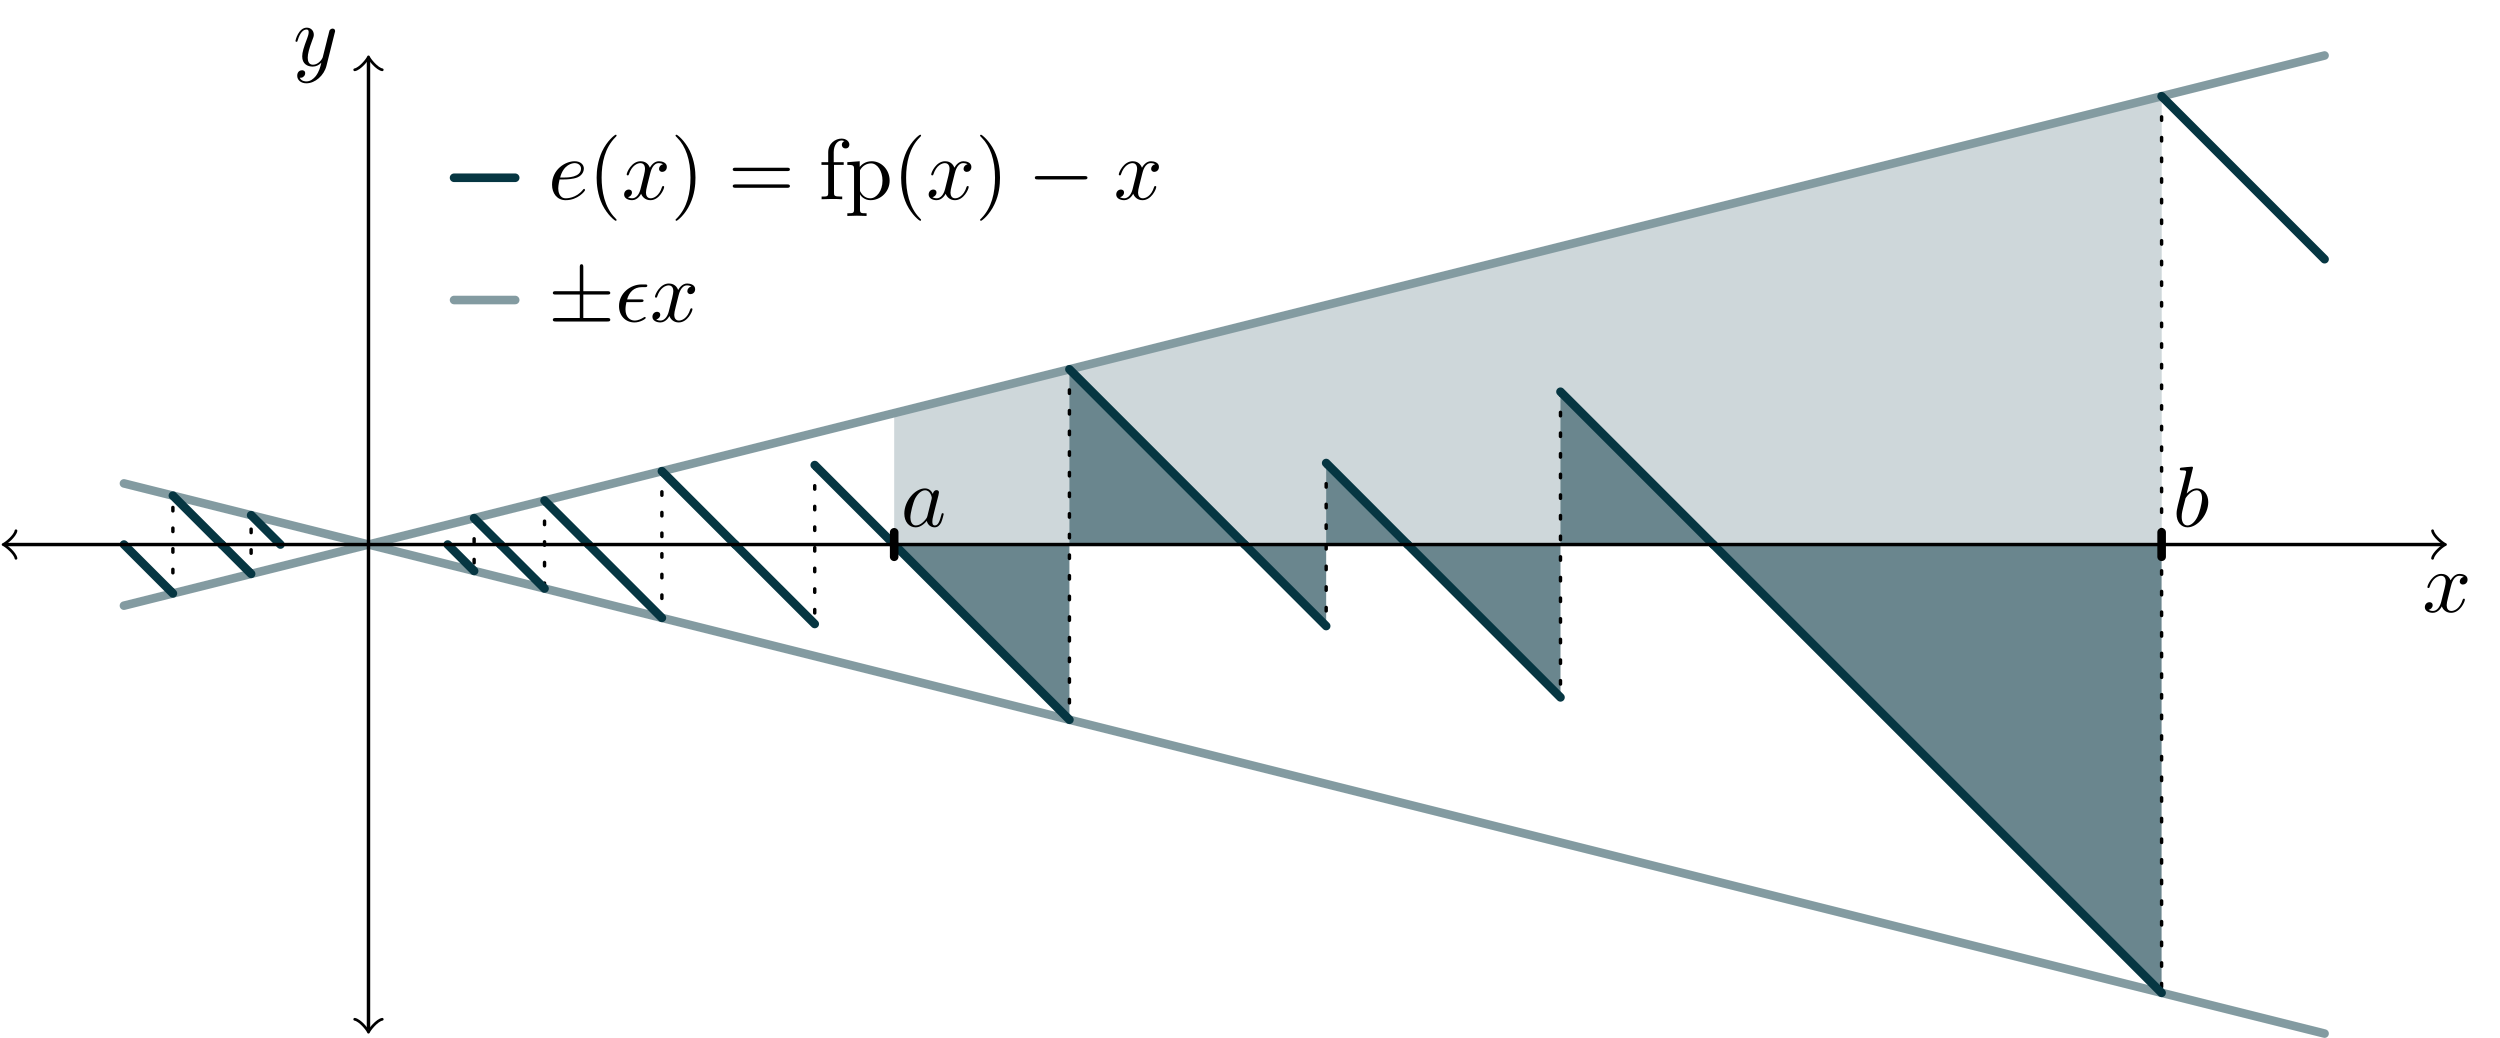 <?xml version="1.0" encoding="UTF-8"?>
<svg xmlns="http://www.w3.org/2000/svg" xmlns:xlink="http://www.w3.org/1999/xlink" width="289.83pt" height="120.32pt" viewBox="0 0 289.83 120.32" version="1.1">
<defs>
<g>
<symbol overflow="visible" id="glyph0-0">
<path style="stroke:none;" d=""/>
</symbol>
<symbol overflow="visible" id="glyph0-1">
<path style="stroke:none;" d="M 2.375 -6.812 C 2.375 -6.812 2.375 -6.922 2.25 -6.922 C 2.031 -6.922 1.297 -6.844 1.031 -6.812 C 0.953 -6.812 0.844 -6.797 0.844 -6.625 C 0.844 -6.5 0.938 -6.5 1.094 -6.5 C 1.562 -6.5 1.578 -6.438 1.578 -6.328 C 1.578 -6.266 1.5 -5.922 1.453 -5.719 L 0.625 -2.469 C 0.516 -1.969 0.469 -1.797 0.469 -1.453 C 0.469 -0.516 1 0.109 1.734 0.109 C 2.906 0.109 4.141 -1.375 4.141 -2.812 C 4.141 -3.719 3.609 -4.406 2.812 -4.406 C 2.359 -4.406 1.938 -4.109 1.641 -3.812 Z M 1.453 -3.047 C 1.5 -3.266 1.5 -3.281 1.594 -3.391 C 2.078 -4.031 2.531 -4.188 2.797 -4.188 C 3.156 -4.188 3.422 -3.891 3.422 -3.25 C 3.422 -2.656 3.094 -1.516 2.906 -1.141 C 2.578 -0.469 2.125 -0.109 1.734 -0.109 C 1.391 -0.109 1.062 -0.375 1.062 -1.109 C 1.062 -1.312 1.062 -1.5 1.219 -2.125 Z M 1.453 -3.047 "/>
</symbol>
<symbol overflow="visible" id="glyph0-2">
<path style="stroke:none;" d="M 3.719 -3.766 C 3.531 -4.141 3.25 -4.406 2.797 -4.406 C 1.641 -4.406 0.406 -2.938 0.406 -1.484 C 0.406 -0.547 0.953 0.109 1.719 0.109 C 1.922 0.109 2.422 0.062 3.016 -0.641 C 3.094 -0.219 3.453 0.109 3.922 0.109 C 4.281 0.109 4.5 -0.125 4.672 -0.438 C 4.828 -0.797 4.969 -1.406 4.969 -1.422 C 4.969 -1.531 4.875 -1.531 4.844 -1.531 C 4.75 -1.531 4.734 -1.484 4.703 -1.344 C 4.531 -0.703 4.359 -0.109 3.953 -0.109 C 3.672 -0.109 3.656 -0.375 3.656 -0.562 C 3.656 -0.781 3.672 -0.875 3.781 -1.312 C 3.891 -1.719 3.906 -1.828 4 -2.203 L 4.359 -3.594 C 4.422 -3.875 4.422 -3.891 4.422 -3.938 C 4.422 -4.109 4.312 -4.203 4.141 -4.203 C 3.891 -4.203 3.75 -3.984 3.719 -3.766 Z M 3.078 -1.188 C 3.016 -1 3.016 -0.984 2.875 -0.812 C 2.438 -0.266 2.031 -0.109 1.75 -0.109 C 1.25 -0.109 1.109 -0.656 1.109 -1.047 C 1.109 -1.547 1.422 -2.766 1.656 -3.234 C 1.969 -3.812 2.406 -4.188 2.812 -4.188 C 3.453 -4.188 3.594 -3.375 3.594 -3.312 C 3.594 -3.25 3.578 -3.188 3.562 -3.141 Z M 3.078 -1.188 "/>
</symbol>
<symbol overflow="visible" id="glyph0-3">
<path style="stroke:none;" d="M 4.844 -3.797 C 4.891 -3.938 4.891 -3.953 4.891 -4.031 C 4.891 -4.203 4.75 -4.297 4.594 -4.297 C 4.5 -4.297 4.344 -4.234 4.25 -4.094 C 4.234 -4.031 4.141 -3.734 4.109 -3.547 C 4.031 -3.297 3.969 -3.016 3.906 -2.75 L 3.453 -0.953 C 3.422 -0.812 2.984 -0.109 2.328 -0.109 C 1.828 -0.109 1.719 -0.547 1.719 -0.922 C 1.719 -1.375 1.891 -2 2.219 -2.875 C 2.375 -3.281 2.422 -3.391 2.422 -3.594 C 2.422 -4.031 2.109 -4.406 1.609 -4.406 C 0.656 -4.406 0.297 -2.953 0.297 -2.875 C 0.297 -2.766 0.391 -2.766 0.406 -2.766 C 0.516 -2.766 0.516 -2.797 0.562 -2.953 C 0.844 -3.891 1.234 -4.188 1.578 -4.188 C 1.656 -4.188 1.828 -4.188 1.828 -3.875 C 1.828 -3.625 1.719 -3.359 1.656 -3.172 C 1.25 -2.109 1.078 -1.547 1.078 -1.078 C 1.078 -0.188 1.703 0.109 2.297 0.109 C 2.688 0.109 3.016 -0.062 3.297 -0.344 C 3.172 0.172 3.047 0.672 2.656 1.203 C 2.391 1.531 2.016 1.828 1.562 1.828 C 1.422 1.828 0.969 1.797 0.797 1.406 C 0.953 1.406 1.094 1.406 1.219 1.281 C 1.328 1.203 1.422 1.062 1.422 0.875 C 1.422 0.562 1.156 0.531 1.062 0.531 C 0.828 0.531 0.5 0.688 0.5 1.172 C 0.5 1.672 0.938 2.047 1.562 2.047 C 2.578 2.047 3.609 1.141 3.891 0.016 Z M 4.844 -3.797 "/>
</symbol>
<symbol overflow="visible" id="glyph0-4">
<path style="stroke:none;" d="M 3.328 -3.016 C 3.391 -3.266 3.625 -4.188 4.312 -4.188 C 4.359 -4.188 4.609 -4.188 4.812 -4.062 C 4.531 -4 4.344 -3.766 4.344 -3.516 C 4.344 -3.359 4.453 -3.172 4.719 -3.172 C 4.938 -3.172 5.25 -3.344 5.25 -3.75 C 5.25 -4.266 4.672 -4.406 4.328 -4.406 C 3.75 -4.406 3.406 -3.875 3.281 -3.656 C 3.031 -4.312 2.5 -4.406 2.203 -4.406 C 1.172 -4.406 0.594 -3.125 0.594 -2.875 C 0.594 -2.766 0.703 -2.766 0.719 -2.766 C 0.797 -2.766 0.828 -2.797 0.844 -2.875 C 1.188 -3.938 1.844 -4.188 2.188 -4.188 C 2.375 -4.188 2.719 -4.094 2.719 -3.516 C 2.719 -3.203 2.547 -2.547 2.188 -1.141 C 2.031 -0.531 1.672 -0.109 1.234 -0.109 C 1.172 -0.109 0.953 -0.109 0.734 -0.234 C 0.984 -0.297 1.203 -0.5 1.203 -0.781 C 1.203 -1.047 0.984 -1.125 0.844 -1.125 C 0.531 -1.125 0.297 -0.875 0.297 -0.547 C 0.297 -0.094 0.781 0.109 1.219 0.109 C 1.891 0.109 2.25 -0.594 2.266 -0.641 C 2.391 -0.281 2.75 0.109 3.344 0.109 C 4.375 0.109 4.938 -1.172 4.938 -1.422 C 4.938 -1.531 4.859 -1.531 4.828 -1.531 C 4.734 -1.531 4.719 -1.484 4.688 -1.422 C 4.359 -0.344 3.688 -0.109 3.375 -0.109 C 2.984 -0.109 2.828 -0.422 2.828 -0.766 C 2.828 -0.984 2.875 -1.203 2.984 -1.641 Z M 3.328 -3.016 "/>
</symbol>
<symbol overflow="visible" id="glyph0-5">
<path style="stroke:none;" d="M 1.859 -2.297 C 2.156 -2.297 2.891 -2.328 3.391 -2.531 C 4.094 -2.828 4.141 -3.422 4.141 -3.562 C 4.141 -4 3.766 -4.406 3.078 -4.406 C 1.969 -4.406 0.453 -3.438 0.453 -1.688 C 0.453 -0.672 1.047 0.109 2.031 0.109 C 3.453 0.109 4.281 -0.953 4.281 -1.062 C 4.281 -1.125 4.234 -1.203 4.172 -1.203 C 4.109 -1.203 4.094 -1.172 4.031 -1.094 C 3.25 -0.109 2.156 -0.109 2.047 -0.109 C 1.266 -0.109 1.172 -0.953 1.172 -1.266 C 1.172 -1.391 1.188 -1.688 1.328 -2.297 Z M 1.391 -2.516 C 1.781 -4.031 2.812 -4.188 3.078 -4.188 C 3.531 -4.188 3.812 -3.891 3.812 -3.562 C 3.812 -2.516 2.219 -2.516 1.797 -2.516 Z M 1.391 -2.516 "/>
</symbol>
<symbol overflow="visible" id="glyph0-6">
<path style="stroke:none;" d="M 2.969 -2.25 C 3.125 -2.25 3.312 -2.25 3.312 -2.422 C 3.312 -2.562 3.188 -2.562 3.016 -2.562 L 1.406 -2.562 C 1.641 -3.406 2.203 -3.984 3.109 -3.984 L 3.422 -3.984 C 3.594 -3.984 3.75 -3.984 3.75 -4.156 C 3.75 -4.297 3.625 -4.297 3.453 -4.297 L 3.094 -4.297 C 1.797 -4.297 0.469 -3.297 0.469 -1.781 C 0.469 -0.672 1.219 0.109 2.266 0.109 C 2.922 0.109 3.562 -0.297 3.562 -0.406 C 3.562 -0.422 3.562 -0.531 3.469 -0.531 C 3.453 -0.531 3.422 -0.531 3.344 -0.484 C 3.031 -0.281 2.656 -0.109 2.297 -0.109 C 1.719 -0.109 1.219 -0.531 1.219 -1.406 C 1.219 -1.75 1.297 -2.141 1.328 -2.25 Z M 2.969 -2.25 "/>
</symbol>
<symbol overflow="visible" id="glyph1-0">
<path style="stroke:none;" d=""/>
</symbol>
<symbol overflow="visible" id="glyph1-1">
<path style="stroke:none;" d="M 3.297 2.391 C 3.297 2.359 3.297 2.344 3.125 2.172 C 1.891 0.922 1.562 -0.969 1.562 -2.5 C 1.562 -4.234 1.938 -5.969 3.172 -7.203 C 3.297 -7.328 3.297 -7.344 3.297 -7.375 C 3.297 -7.453 3.266 -7.484 3.203 -7.484 C 3.094 -7.484 2.203 -6.797 1.609 -5.531 C 1.109 -4.438 0.984 -3.328 0.984 -2.5 C 0.984 -1.719 1.094 -0.516 1.641 0.625 C 2.25 1.844 3.094 2.5 3.203 2.5 C 3.266 2.5 3.297 2.469 3.297 2.391 Z M 3.297 2.391 "/>
</symbol>
<symbol overflow="visible" id="glyph1-2">
<path style="stroke:none;" d="M 2.875 -2.5 C 2.875 -3.266 2.766 -4.469 2.219 -5.609 C 1.625 -6.828 0.766 -7.484 0.672 -7.484 C 0.609 -7.484 0.562 -7.438 0.562 -7.375 C 0.562 -7.344 0.562 -7.328 0.75 -7.141 C 1.734 -6.156 2.297 -4.578 2.297 -2.5 C 2.297 -0.781 1.938 0.969 0.703 2.219 C 0.562 2.344 0.562 2.359 0.562 2.391 C 0.562 2.453 0.609 2.5 0.672 2.5 C 0.766 2.5 1.672 1.812 2.25 0.547 C 2.766 -0.547 2.875 -1.656 2.875 -2.5 Z M 2.875 -2.5 "/>
</symbol>
<symbol overflow="visible" id="glyph1-3">
<path style="stroke:none;" d="M 6.844 -3.266 C 7 -3.266 7.188 -3.266 7.188 -3.453 C 7.188 -3.656 7 -3.656 6.859 -3.656 L 0.891 -3.656 C 0.75 -3.656 0.562 -3.656 0.562 -3.453 C 0.562 -3.266 0.75 -3.266 0.891 -3.266 Z M 6.859 -1.328 C 7 -1.328 7.188 -1.328 7.188 -1.531 C 7.188 -1.719 7 -1.719 6.844 -1.719 L 0.891 -1.719 C 0.75 -1.719 0.562 -1.719 0.562 -1.531 C 0.562 -1.328 0.75 -1.328 0.891 -1.328 Z M 6.859 -1.328 "/>
</symbol>
<symbol overflow="visible" id="glyph1-4">
<path style="stroke:none;" d="M 1.75 -4.297 L 1.75 -5.453 C 1.75 -6.328 2.219 -6.812 2.656 -6.812 C 2.688 -6.812 2.844 -6.812 2.984 -6.734 C 2.875 -6.703 2.688 -6.562 2.688 -6.312 C 2.688 -6.094 2.844 -5.891 3.125 -5.891 C 3.406 -5.891 3.562 -6.094 3.562 -6.328 C 3.562 -6.703 3.188 -7.031 2.656 -7.031 C 1.969 -7.031 1.109 -6.5 1.109 -5.438 L 1.109 -4.297 L 0.328 -4.297 L 0.328 -3.984 L 1.109 -3.984 L 1.109 -0.75 C 1.109 -0.312 1 -0.312 0.344 -0.312 L 0.344 0 C 0.734 -0.016 1.203 -0.031 1.469 -0.031 C 1.875 -0.031 2.344 -0.031 2.734 0 L 2.734 -0.312 L 2.531 -0.312 C 1.797 -0.312 1.781 -0.422 1.781 -0.781 L 1.781 -3.984 L 2.906 -3.984 L 2.906 -4.297 Z M 1.75 -4.297 "/>
</symbol>
<symbol overflow="visible" id="glyph1-5">
<path style="stroke:none;" d="M 1.719 -3.75 L 1.719 -4.406 L 0.281 -4.297 L 0.281 -3.984 C 0.984 -3.984 1.062 -3.922 1.062 -3.484 L 1.062 1.172 C 1.062 1.625 0.953 1.625 0.281 1.625 L 0.281 1.938 C 0.625 1.922 1.141 1.906 1.391 1.906 C 1.672 1.906 2.172 1.922 2.516 1.938 L 2.516 1.625 C 1.859 1.625 1.75 1.625 1.75 1.172 L 1.75 -0.594 C 1.797 -0.422 2.219 0.109 2.969 0.109 C 4.156 0.109 5.188 -0.875 5.188 -2.156 C 5.188 -3.422 4.234 -4.406 3.109 -4.406 C 2.328 -4.406 1.906 -3.969 1.719 -3.75 Z M 1.75 -1.141 L 1.75 -3.359 C 2.031 -3.875 2.516 -4.156 3.031 -4.156 C 3.766 -4.156 4.359 -3.281 4.359 -2.156 C 4.359 -0.953 3.672 -0.109 2.938 -0.109 C 2.531 -0.109 2.156 -0.312 1.891 -0.719 C 1.75 -0.922 1.75 -0.938 1.75 -1.141 Z M 1.75 -1.141 "/>
</symbol>
<symbol overflow="visible" id="glyph2-0">
<path style="stroke:none;" d=""/>
</symbol>
<symbol overflow="visible" id="glyph2-1">
<path style="stroke:none;" d="M 6.562 -2.297 C 6.734 -2.297 6.922 -2.297 6.922 -2.5 C 6.922 -2.688 6.734 -2.688 6.562 -2.688 L 1.172 -2.688 C 1 -2.688 0.828 -2.688 0.828 -2.5 C 0.828 -2.297 1 -2.297 1.172 -2.297 Z M 6.562 -2.297 "/>
</symbol>
<symbol overflow="visible" id="glyph2-2">
<path style="stroke:none;" d="M 4.078 -3.125 L 6.844 -3.125 C 7.016 -3.125 7.203 -3.125 7.203 -3.312 C 7.203 -3.516 7.016 -3.516 6.844 -3.516 L 4.078 -3.516 L 4.078 -6.266 C 4.078 -6.438 4.078 -6.641 3.875 -6.641 C 3.672 -6.641 3.672 -6.453 3.672 -6.297 L 3.672 -3.516 L 0.891 -3.516 C 0.734 -3.516 0.547 -3.516 0.547 -3.312 C 0.547 -3.125 0.734 -3.125 0.891 -3.125 L 3.672 -3.125 L 3.672 -0.406 L 0.891 -0.406 C 0.734 -0.406 0.547 -0.406 0.547 -0.203 C 0.547 0 0.734 0 0.891 0 L 6.844 0 C 7.016 0 7.203 0 7.203 -0.203 C 7.203 -0.406 7.016 -0.406 6.844 -0.406 L 4.078 -0.406 Z M 4.078 -3.125 "/>
</symbol>
</g>
<clipPath id="clip1">
  <path d="M 28 0 L 284 0 L 284 120.32 L 28 120.32 Z M 28 0 "/>
</clipPath>
<clipPath id="clip2">
  <path d="M 103 53 L 104 53 L 104 73 L 103 73 Z M 103 53 "/>
</clipPath>
<clipPath id="clip3">
  <path d="M 103.664 47.895 L 250.602 11.16 L 250.602 115.102 L 103.664 78.363 Z M 103.664 47.895 "/>
</clipPath>
<clipPath id="clip4">
  <path d="M 103 42 L 145 42 L 145 84 L 103 84 Z M 103 42 "/>
</clipPath>
<clipPath id="clip5">
  <path d="M 103.664 47.895 L 250.602 11.16 L 250.602 115.102 L 103.664 78.363 Z M 103.664 47.895 "/>
</clipPath>
<clipPath id="clip6">
  <path d="M 144 53 L 164 53 L 164 73 L 144 73 Z M 144 53 "/>
</clipPath>
<clipPath id="clip7">
  <path d="M 103.664 47.895 L 250.602 11.16 L 250.602 115.102 L 103.664 78.363 Z M 103.664 47.895 "/>
</clipPath>
<clipPath id="clip8">
  <path d="M 163 45 L 199 45 L 199 81 L 163 81 Z M 163 45 "/>
</clipPath>
<clipPath id="clip9">
  <path d="M 103.664 47.895 L 250.602 11.16 L 250.602 115.102 L 103.664 78.363 Z M 103.664 47.895 "/>
</clipPath>
<clipPath id="clip10">
  <path d="M 198 11 L 251 11 L 251 116 L 198 116 Z M 198 11 "/>
</clipPath>
<clipPath id="clip11">
  <path d="M 103.664 47.895 L 250.602 11.16 L 250.602 115.102 L 103.664 78.363 Z M 103.664 47.895 "/>
</clipPath>
<clipPath id="clip12">
  <path d="M 184 49 L 265 49 L 265 120.32 L 184 120.32 Z M 184 49 "/>
</clipPath>
</defs>
<g id="surface1">
<path style=" stroke:none;fill-rule:nonzero;fill:rgb(80.55%,84.235%,85.175%);fill-opacity:1;" d="M 103.664 47.895 L 250.602 11.16 L 250.602 63.129 L 103.664 63.129 Z M 103.664 47.895 "/>
<g clip-path="url(#clip1)" clip-rule="nonzero">
<path style="fill:none;stroke-width:0.996;stroke-linecap:round;stroke-linejoin:miter;stroke:rgb(51.399%,60.599%,62.9%);stroke-opacity:1;stroke-miterlimit:10;" d="M 226.773 -56.695 L -0 0 L 226.773 56.695 " transform="matrix(1,0,0,-1,42.719,63.129)"/>
</g>
<path style="fill:none;stroke-width:0.996;stroke-linecap:round;stroke-linejoin:miter;stroke:rgb(51.399%,60.599%,62.9%);stroke-opacity:1;stroke-miterlimit:10;" d="M -28.348 7.086 L -0 0 L -28.348 -7.086 " transform="matrix(1,0,0,-1,42.719,63.129)"/>
<path style="fill:none;stroke-width:0.399;stroke-linecap:round;stroke-linejoin:miter;stroke:rgb(0%,0%,0%);stroke-opacity:1;stroke-dasharray:0.399,1.993;stroke-miterlimit:10;" d="M 12.246 3.059 L 12.246 -3.062 " transform="matrix(1,0,0,-1,42.719,63.129)"/>
<path style="fill:none;stroke-width:0.996;stroke-linecap:round;stroke-linejoin:miter;stroke:rgb(2.699%,21.199%,25.899%);stroke-opacity:1;stroke-miterlimit:10;" d="M 9.183 0 L 12.246 -3.062 " transform="matrix(1,0,0,-1,42.719,63.129)"/>
<path style="fill:none;stroke-width:0.996;stroke-linecap:round;stroke-linejoin:miter;stroke:rgb(2.699%,21.199%,25.899%);stroke-opacity:1;stroke-miterlimit:10;" d="M 12.246 3.059 L 15.304 0 " transform="matrix(1,0,0,-1,42.719,63.129)"/>
<path style="fill:none;stroke-width:0.399;stroke-linecap:round;stroke-linejoin:miter;stroke:rgb(0%,0%,0%);stroke-opacity:1;stroke-dasharray:0.399,1.993;stroke-miterlimit:10;" d="M 20.41 5.102 L 20.41 -5.101 " transform="matrix(1,0,0,-1,42.719,63.129)"/>
<path style="fill:none;stroke-width:0.996;stroke-linecap:round;stroke-linejoin:miter;stroke:rgb(2.699%,21.199%,25.899%);stroke-opacity:1;stroke-miterlimit:10;" d="M 15.304 0 L 20.41 -5.101 " transform="matrix(1,0,0,-1,42.719,63.129)"/>
<path style="fill:none;stroke-width:0.996;stroke-linecap:round;stroke-linejoin:miter;stroke:rgb(2.699%,21.199%,25.899%);stroke-opacity:1;stroke-miterlimit:10;" d="M 20.41 5.102 L 25.511 0 " transform="matrix(1,0,0,-1,42.719,63.129)"/>
<path style="fill:none;stroke-width:0.399;stroke-linecap:round;stroke-linejoin:miter;stroke:rgb(0%,0%,0%);stroke-opacity:1;stroke-dasharray:0.399,1.993;stroke-miterlimit:10;" d="M 34.015 8.504 L 34.015 -8.504 " transform="matrix(1,0,0,-1,42.719,63.129)"/>
<path style="fill:none;stroke-width:0.996;stroke-linecap:round;stroke-linejoin:miter;stroke:rgb(2.699%,21.199%,25.899%);stroke-opacity:1;stroke-miterlimit:10;" d="M 25.511 0 L 34.015 -8.504 " transform="matrix(1,0,0,-1,42.719,63.129)"/>
<path style="fill:none;stroke-width:0.996;stroke-linecap:round;stroke-linejoin:miter;stroke:rgb(2.699%,21.199%,25.899%);stroke-opacity:1;stroke-miterlimit:10;" d="M 34.015 8.504 L 42.519 0 " transform="matrix(1,0,0,-1,42.719,63.129)"/>
<g clip-path="url(#clip2)" clip-rule="nonzero">
<g clip-path="url(#clip3)" clip-rule="nonzero">
<path style=" stroke:none;fill-rule:nonzero;fill:rgb(41.646%,52.704%,55.53%);fill-opacity:1;" d="M 85.238 63.129 L 94.453 72.34 L 94.453 53.918 L 103.664 63.129 "/>
</g>
</g>
<path style="fill:none;stroke-width:0.399;stroke-linecap:round;stroke-linejoin:miter;stroke:rgb(0%,0%,0%);stroke-opacity:1;stroke-dasharray:0.399,1.993;stroke-miterlimit:10;" d="M 51.734 9.211 L 51.734 -9.211 " transform="matrix(1,0,0,-1,42.719,63.129)"/>
<path style="fill:none;stroke-width:0.996;stroke-linecap:round;stroke-linejoin:miter;stroke:rgb(2.699%,21.199%,25.899%);stroke-opacity:1;stroke-miterlimit:10;" d="M 42.519 0 L 51.734 -9.211 " transform="matrix(1,0,0,-1,42.719,63.129)"/>
<path style="fill:none;stroke-width:0.996;stroke-linecap:round;stroke-linejoin:miter;stroke:rgb(2.699%,21.199%,25.899%);stroke-opacity:1;stroke-miterlimit:10;" d="M 51.734 9.211 L 60.945 0 " transform="matrix(1,0,0,-1,42.719,63.129)"/>
<g clip-path="url(#clip4)" clip-rule="nonzero">
<g clip-path="url(#clip5)" clip-rule="nonzero">
<path style=" stroke:none;fill-rule:nonzero;fill:rgb(41.646%,52.704%,55.53%);fill-opacity:1;" d="M 103.664 63.129 L 123.98 83.445 L 123.98 42.812 L 144.297 63.129 "/>
</g>
</g>
<path style="fill:none;stroke-width:0.399;stroke-linecap:round;stroke-linejoin:miter;stroke:rgb(0%,0%,0%);stroke-opacity:1;stroke-dasharray:0.399,1.993;stroke-miterlimit:10;" d="M 81.261 20.317 L 81.261 -20.316 " transform="matrix(1,0,0,-1,42.719,63.129)"/>
<path style="fill:none;stroke-width:0.996;stroke-linecap:round;stroke-linejoin:miter;stroke:rgb(2.699%,21.199%,25.899%);stroke-opacity:1;stroke-miterlimit:10;" d="M 60.945 0 L 81.261 -20.316 " transform="matrix(1,0,0,-1,42.719,63.129)"/>
<path style="fill:none;stroke-width:0.996;stroke-linecap:round;stroke-linejoin:miter;stroke:rgb(2.699%,21.199%,25.899%);stroke-opacity:1;stroke-miterlimit:10;" d="M 81.261 20.317 L 101.578 0 " transform="matrix(1,0,0,-1,42.719,63.129)"/>
<g clip-path="url(#clip6)" clip-rule="nonzero">
<g clip-path="url(#clip7)" clip-rule="nonzero">
<path style=" stroke:none;fill-rule:nonzero;fill:rgb(41.646%,52.704%,55.53%);fill-opacity:1;" d="M 144.297 63.129 L 153.746 72.578 L 153.746 53.68 L 163.191 63.129 "/>
</g>
</g>
<path style="fill:none;stroke-width:0.399;stroke-linecap:round;stroke-linejoin:miter;stroke:rgb(0%,0%,0%);stroke-opacity:1;stroke-dasharray:0.399,1.993;stroke-miterlimit:10;" d="M 111.027 9.449 L 111.027 -9.449 " transform="matrix(1,0,0,-1,42.719,63.129)"/>
<path style="fill:none;stroke-width:0.996;stroke-linecap:round;stroke-linejoin:miter;stroke:rgb(2.699%,21.199%,25.899%);stroke-opacity:1;stroke-miterlimit:10;" d="M 101.578 0 L 111.027 -9.449 " transform="matrix(1,0,0,-1,42.719,63.129)"/>
<path style="fill:none;stroke-width:0.996;stroke-linecap:round;stroke-linejoin:miter;stroke:rgb(2.699%,21.199%,25.899%);stroke-opacity:1;stroke-miterlimit:10;" d="M 111.027 9.449 L 120.472 0 " transform="matrix(1,0,0,-1,42.719,63.129)"/>
<g clip-path="url(#clip8)" clip-rule="nonzero">
<g clip-path="url(#clip9)" clip-rule="nonzero">
<path style=" stroke:none;fill-rule:nonzero;fill:rgb(41.646%,52.704%,55.53%);fill-opacity:1;" d="M 163.191 63.129 L 180.91 80.848 L 180.91 45.414 L 198.625 63.129 "/>
</g>
</g>
<path style="fill:none;stroke-width:0.399;stroke-linecap:round;stroke-linejoin:miter;stroke:rgb(0%,0%,0%);stroke-opacity:1;stroke-dasharray:0.399,1.993;stroke-miterlimit:10;" d="M 138.191 17.715 L 138.191 -17.719 " transform="matrix(1,0,0,-1,42.719,63.129)"/>
<path style="fill:none;stroke-width:0.996;stroke-linecap:round;stroke-linejoin:miter;stroke:rgb(2.699%,21.199%,25.899%);stroke-opacity:1;stroke-miterlimit:10;" d="M 120.472 0 L 138.191 -17.719 " transform="matrix(1,0,0,-1,42.719,63.129)"/>
<path style="fill:none;stroke-width:0.996;stroke-linecap:round;stroke-linejoin:miter;stroke:rgb(2.699%,21.199%,25.899%);stroke-opacity:1;stroke-miterlimit:10;" d="M 138.191 17.715 L 155.906 0 " transform="matrix(1,0,0,-1,42.719,63.129)"/>
<g clip-path="url(#clip10)" clip-rule="nonzero">
<g clip-path="url(#clip11)" clip-rule="nonzero">
<path style=" stroke:none;fill-rule:nonzero;fill:rgb(41.646%,52.704%,55.53%);fill-opacity:1;" d="M 198.625 63.129 L 250.598 115.102 L 250.598 11.156 L 302.574 63.129 "/>
</g>
</g>
<path style="fill:none;stroke-width:0.399;stroke-linecap:round;stroke-linejoin:miter;stroke:rgb(0%,0%,0%);stroke-opacity:1;stroke-dasharray:0.399,1.993;stroke-miterlimit:10;" d="M 207.879 51.973 L 207.879 -51.973 " transform="matrix(1,0,0,-1,42.719,63.129)"/>
<g clip-path="url(#clip12)" clip-rule="nonzero">
<path style="fill:none;stroke-width:0.996;stroke-linecap:round;stroke-linejoin:miter;stroke:rgb(2.699%,21.199%,25.899%);stroke-opacity:1;stroke-miterlimit:10;" d="M 155.906 0 L 207.879 -51.973 " transform="matrix(1,0,0,-1,42.719,63.129)"/>
</g>
<path style="fill:none;stroke-width:0.996;stroke-linecap:round;stroke-linejoin:miter;stroke:rgb(2.699%,21.199%,25.899%);stroke-opacity:1;stroke-miterlimit:10;" d="M 207.879 51.973 L 226.773 33.078 " transform="matrix(1,0,0,-1,42.719,63.129)"/>
<path style="fill:none;stroke-width:0.399;stroke-linecap:round;stroke-linejoin:miter;stroke:rgb(0%,0%,0%);stroke-opacity:1;stroke-dasharray:0.399,1.993;stroke-miterlimit:10;" d="M -13.606 -3.402 L -13.606 3.402 " transform="matrix(1,0,0,-1,42.719,63.129)"/>
<path style="fill:none;stroke-width:0.996;stroke-linecap:round;stroke-linejoin:miter;stroke:rgb(2.699%,21.199%,25.899%);stroke-opacity:1;stroke-miterlimit:10;" d="M -10.203 0 L -13.606 3.402 " transform="matrix(1,0,0,-1,42.719,63.129)"/>
<path style="fill:none;stroke-width:0.996;stroke-linecap:round;stroke-linejoin:miter;stroke:rgb(2.699%,21.199%,25.899%);stroke-opacity:1;stroke-miterlimit:10;" d="M -13.606 -3.402 L -17.008 0 " transform="matrix(1,0,0,-1,42.719,63.129)"/>
<path style="fill:none;stroke-width:0.399;stroke-linecap:round;stroke-linejoin:miter;stroke:rgb(0%,0%,0%);stroke-opacity:1;stroke-dasharray:0.399,1.993;stroke-miterlimit:10;" d="M -22.676 -5.668 L -22.676 5.668 " transform="matrix(1,0,0,-1,42.719,63.129)"/>
<path style="fill:none;stroke-width:0.996;stroke-linecap:round;stroke-linejoin:miter;stroke:rgb(2.699%,21.199%,25.899%);stroke-opacity:1;stroke-miterlimit:10;" d="M -17.008 0 L -22.676 5.668 " transform="matrix(1,0,0,-1,42.719,63.129)"/>
<path style="fill:none;stroke-width:0.996;stroke-linecap:round;stroke-linejoin:miter;stroke:rgb(2.699%,21.199%,25.899%);stroke-opacity:1;stroke-miterlimit:10;" d="M -22.676 -5.668 L -28.348 0 " transform="matrix(1,0,0,-1,42.719,63.129)"/>
<path style="fill:none;stroke-width:0.996;stroke-linecap:round;stroke-linejoin:miter;stroke:rgb(0%,0%,0%);stroke-opacity:1;stroke-miterlimit:10;" d="M 60.945 -1.418 L 60.945 1.418 " transform="matrix(1,0,0,-1,42.719,63.129)"/>
<path style="fill:none;stroke-width:0.996;stroke-linecap:round;stroke-linejoin:miter;stroke:rgb(0%,0%,0%);stroke-opacity:1;stroke-miterlimit:10;" d="M 207.883 -1.418 L 207.883 1.418 " transform="matrix(1,0,0,-1,42.719,63.129)"/>
<g style="fill:rgb(0%,0%,0%);fill-opacity:1;">
  <use xlink:href="#glyph0-1" x="251.866" y="61.027"/>
</g>
<g style="fill:rgb(0%,0%,0%);fill-opacity:1;">
  <use xlink:href="#glyph0-2" x="104.433" y="61.027"/>
</g>
<path style="fill:none;stroke-width:0.399;stroke-linecap:butt;stroke-linejoin:miter;stroke:rgb(0%,0%,0%);stroke-opacity:1;stroke-miterlimit:10;" d="M -0 -56.234 L -0 56.234 " transform="matrix(1,0,0,-1,42.719,63.129)"/>
<path style="fill:none;stroke-width:0.319;stroke-linecap:round;stroke-linejoin:round;stroke:rgb(0%,0%,0%);stroke-opacity:1;stroke-miterlimit:10;" d="M -1.196 1.593 C -1.095 0.996 -0.001 0.101 0.3 -0 C -0.001 -0.098 -1.095 -0.996 -1.196 -1.594 " transform="matrix(0,1,1,0,42.719,119.364)"/>
<path style="fill:none;stroke-width:0.319;stroke-linecap:round;stroke-linejoin:round;stroke:rgb(0%,0%,0%);stroke-opacity:1;stroke-miterlimit:10;" d="M -1.196 1.594 C -1.095 0.996 -0.001 0.098 0.3 0 C -0.001 -0.101 -1.095 -0.996 -1.196 -1.593 " transform="matrix(0,-1,-1,0,42.719,6.894)"/>
<g style="fill:rgb(0%,0%,0%);fill-opacity:1;">
  <use xlink:href="#glyph0-3" x="33.957" y="7.612"/>
</g>
<path style="fill:none;stroke-width:0.399;stroke-linecap:butt;stroke-linejoin:miter;stroke:rgb(0%,0%,0%);stroke-opacity:1;stroke-miterlimit:10;" d="M -42.063 0 L 240.488 0 " transform="matrix(1,0,0,-1,42.719,63.129)"/>
<path style="fill:none;stroke-width:0.319;stroke-linecap:round;stroke-linejoin:round;stroke:rgb(0%,0%,0%);stroke-opacity:1;stroke-miterlimit:10;" d="M -1.194 1.594 C -1.097 0.996 0.001 0.101 0.298 -0 C 0.001 -0.098 -1.097 -0.996 -1.194 -1.594 " transform="matrix(-1,0,0,1,0.657,63.129)"/>
<path style="fill:none;stroke-width:0.319;stroke-linecap:round;stroke-linejoin:round;stroke:rgb(0%,0%,0%);stroke-opacity:1;stroke-miterlimit:10;" d="M -1.197 1.594 C -1.095 0.996 -0.002 0.098 0.299 0 C -0.002 -0.101 -1.095 -0.996 -1.197 -1.594 " transform="matrix(1,0,0,-1,283.209,63.129)"/>
<g style="fill:rgb(0%,0%,0%);fill-opacity:1;">
  <use xlink:href="#glyph0-4" x="280.82" y="70.938"/>
</g>
<path style="fill:none;stroke-width:0.996;stroke-linecap:round;stroke-linejoin:miter;stroke:rgb(2.699%,21.199%,25.899%);stroke-opacity:1;stroke-miterlimit:10;" d="M 9.922 42.52 L 17.008 42.52 " transform="matrix(1,0,0,-1,42.719,63.129)"/>
<g style="fill:rgb(0%,0%,0%);fill-opacity:1;">
  <use xlink:href="#glyph0-5" x="63.546" y="23.099"/>
</g>
<g style="fill:rgb(0%,0%,0%);fill-opacity:1;">
  <use xlink:href="#glyph1-1" x="68.185" y="23.099"/>
</g>
<g style="fill:rgb(0%,0%,0%);fill-opacity:1;">
  <use xlink:href="#glyph0-4" x="72.059" y="23.099"/>
</g>
<g style="fill:rgb(0%,0%,0%);fill-opacity:1;">
  <use xlink:href="#glyph1-2" x="77.753" y="23.099"/>
</g>
<g style="fill:rgb(0%,0%,0%);fill-opacity:1;">
  <use xlink:href="#glyph1-3" x="84.387" y="23.099"/>
</g>
<g style="fill:rgb(0%,0%,0%);fill-opacity:1;">
  <use xlink:href="#glyph1-4" x="94.906" y="23.099"/>
  <use xlink:href="#glyph1-5" x="97.95" y="23.099"/>
  <use xlink:href="#glyph1-1" x="103.485" y="23.099"/>
</g>
<g style="fill:rgb(0%,0%,0%);fill-opacity:1;">
  <use xlink:href="#glyph0-4" x="107.364" y="23.099"/>
</g>
<g style="fill:rgb(0%,0%,0%);fill-opacity:1;">
  <use xlink:href="#glyph1-2" x="113.058" y="23.099"/>
</g>
<g style="fill:rgb(0%,0%,0%);fill-opacity:1;">
  <use xlink:href="#glyph2-1" x="119.146" y="23.099"/>
</g>
<g style="fill:rgb(0%,0%,0%);fill-opacity:1;">
  <use xlink:href="#glyph0-4" x="129.109" y="23.099"/>
</g>
<path style="fill:none;stroke-width:0.996;stroke-linecap:round;stroke-linejoin:miter;stroke:rgb(51.399%,60.599%,62.9%);stroke-opacity:1;stroke-miterlimit:10;" d="M 9.922 28.348 L 17.008 28.348 " transform="matrix(1,0,0,-1,42.719,63.129)"/>
<g style="fill:rgb(0%,0%,0%);fill-opacity:1;">
  <use xlink:href="#glyph2-2" x="63.546" y="37.273"/>
</g>
<g style="fill:rgb(0%,0%,0%);fill-opacity:1;">
  <use xlink:href="#glyph0-6" x="71.295" y="37.273"/>
  <use xlink:href="#glyph0-4" x="75.339" y="37.273"/>
</g>
</g>
</svg>
